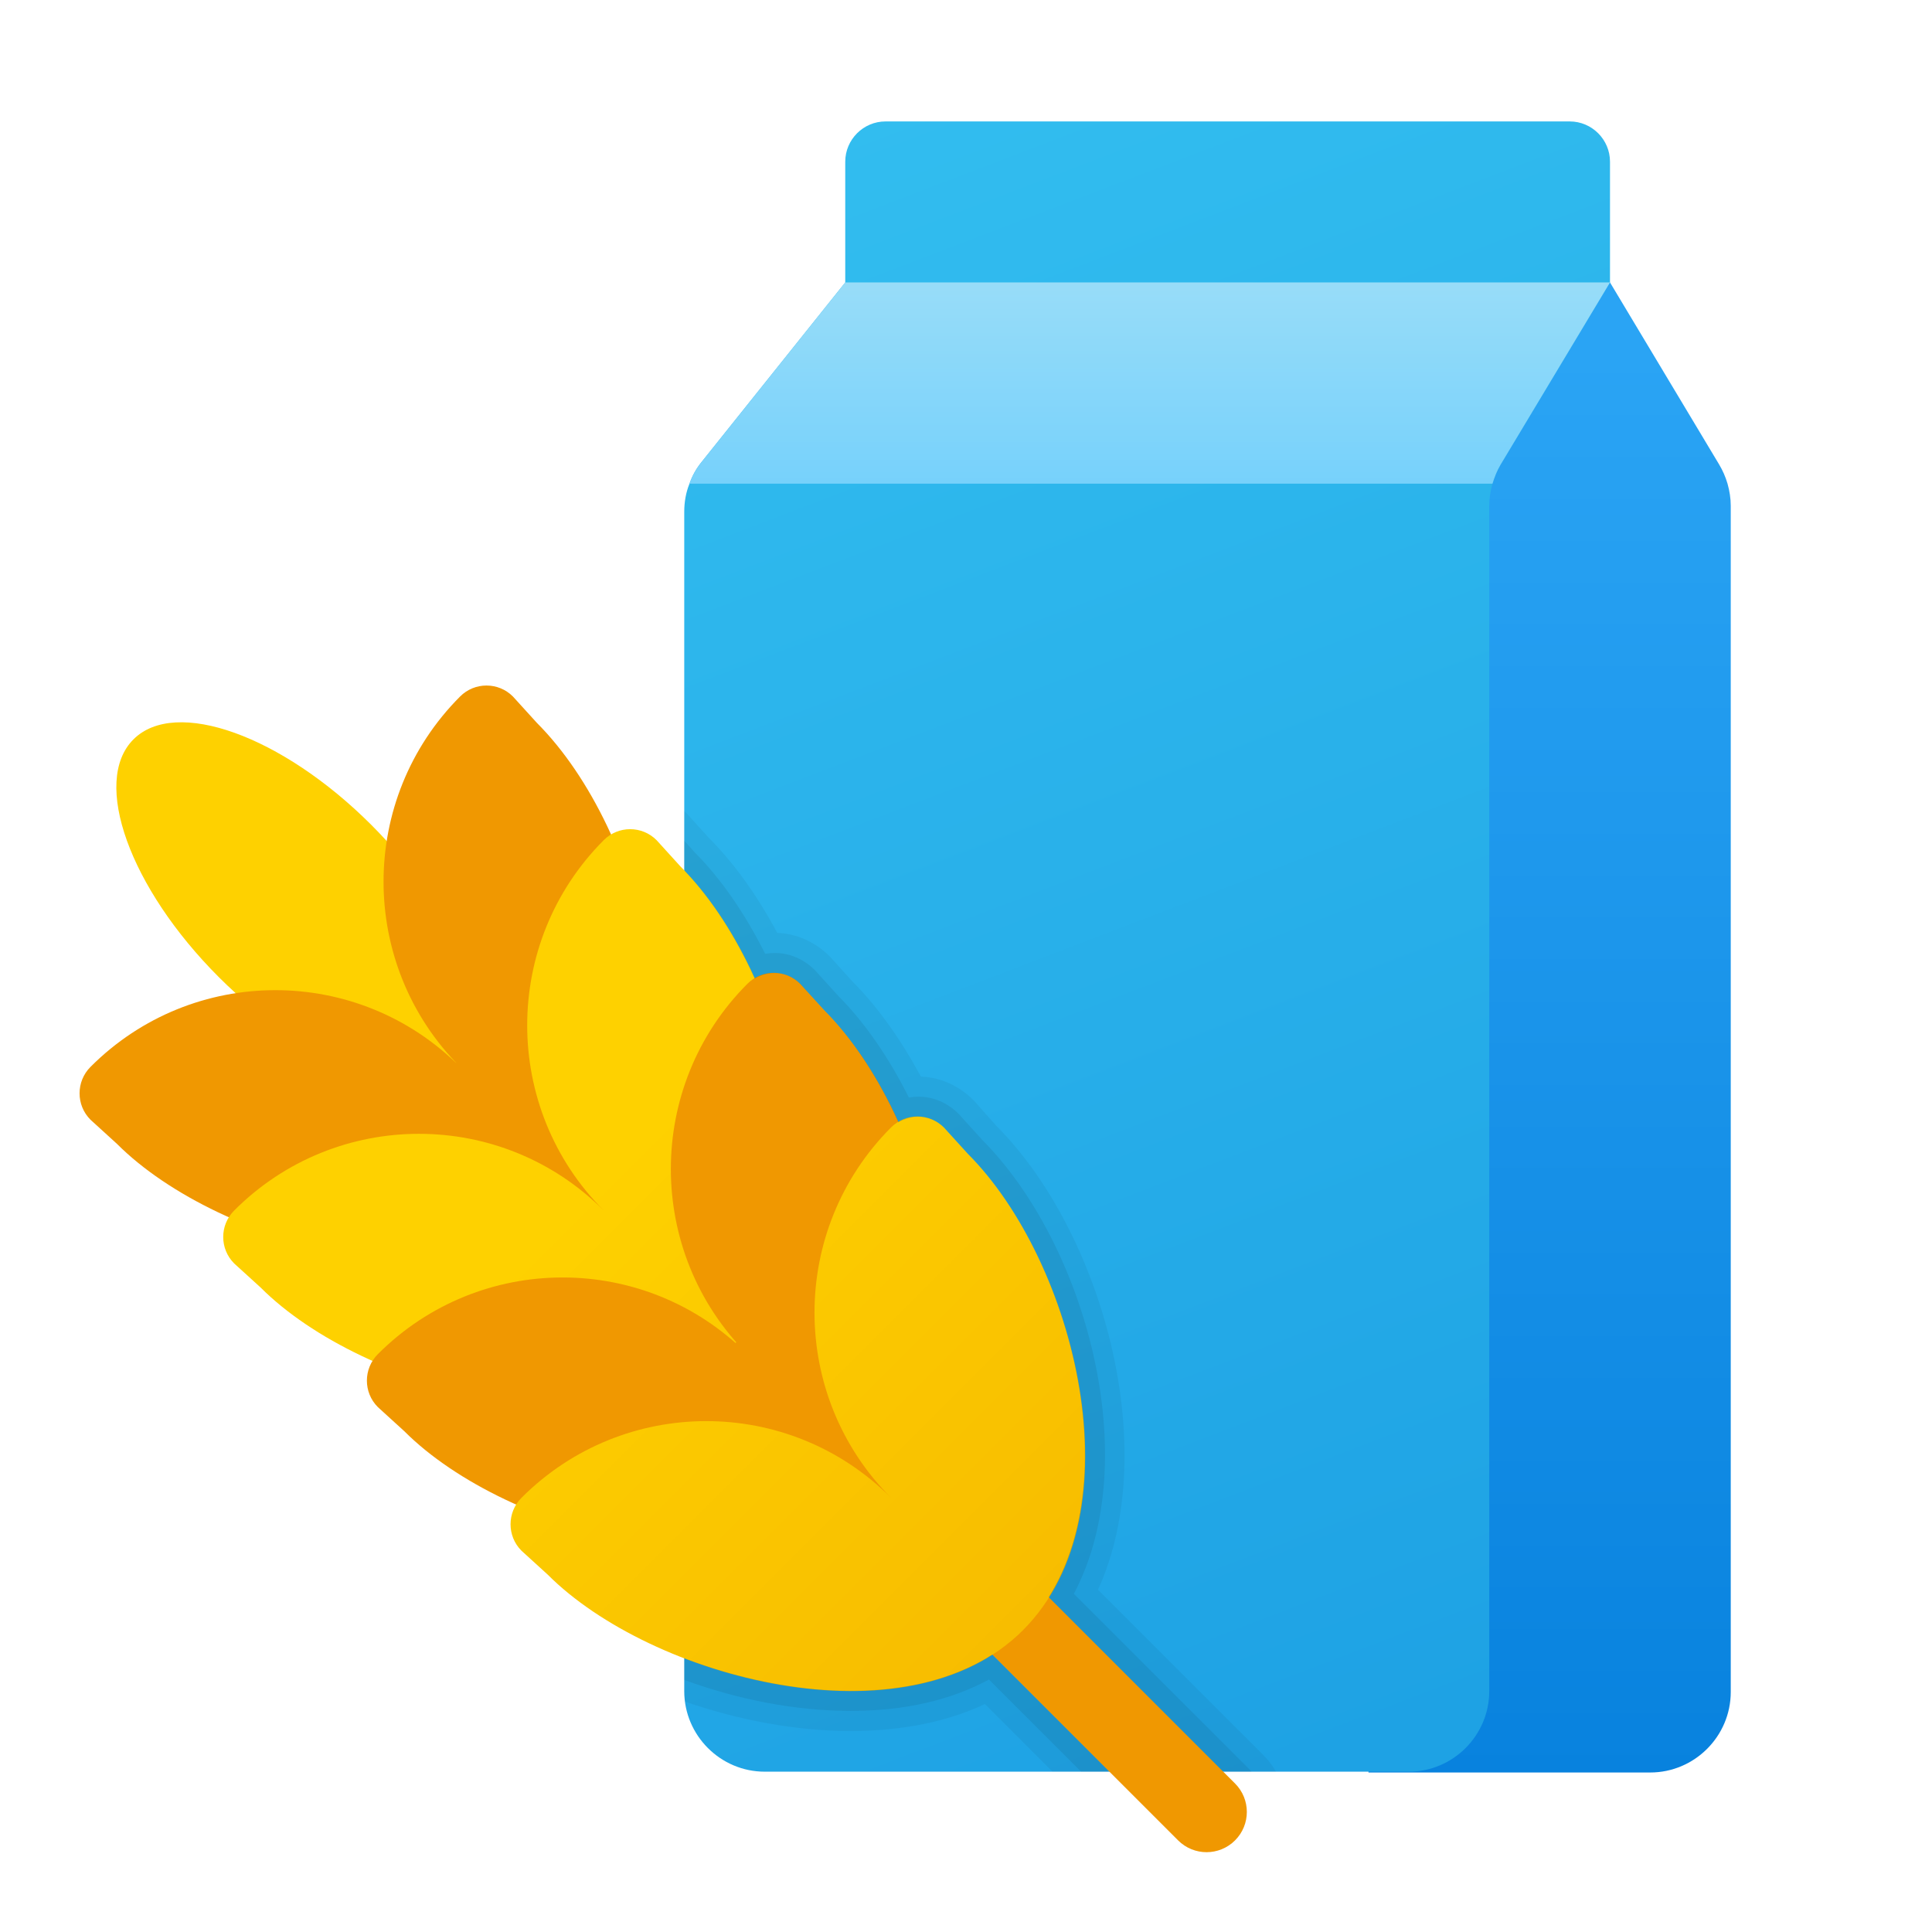 <svg xmlns="http://www.w3.org/2000/svg" viewBox="0 0 48 48"><linearGradient id="jYVeK0vm37CK_d0RDI9oza" x1="38.375" x2="38.375" y1="8.758" y2="52.428" gradientUnits="userSpaceOnUse"><stop offset="0" stop-color="#2aa4f4"/><stop offset="1" stop-color="#007ad9"/></linearGradient><path fill="url(#jYVeK0vm37CK_d0RDI9oza)" d="M43,12.567v29.47c0,1.1-0.9,2-2,2h-7l-0.25-32.02l2-1.6l4.25-3.4l2.71,4.52	c0.09,0.15,0.16,0.31,0.21,0.48C42.97,12.197,43,12.377,43,12.567z"/><linearGradient id="jYVeK0vm37CK_d0RDI9ozb" x1="20.809" x2="35.985" y1="3.016" y2="42.663" gradientUnits="userSpaceOnUse"><stop offset="0" stop-color="#32bdef"/><stop offset="1" stop-color="#1ea2e4"/></linearGradient><path fill="url(#jYVeK0vm37CK_d0RDI9ozb)" d="M40,4.017v3l-2.72,4.53c-0.09,0.15-0.15,0.31-0.2,0.47c-0.05,0.18-0.08,0.36-0.08,0.55v29.45	c0,1.1-0.9,2-2,2H19c-1.1,0-2-0.9-2-2v-29.3c0-0.24,0.04-0.48,0.13-0.7c0.07-0.2,0.17-0.38,0.31-0.55L21,7.017v-3c0-0.55,0.45-1,1-1	h17C39.55,3.017,40,3.467,40,4.017z"/><linearGradient id="jYVeK0vm37CK_d0RDI9ozc" x1="28.565" x2="28.565" y1="4.605" y2="19.139" gradientUnits="userSpaceOnUse"><stop offset="0" stop-color="#a8e2f7"/><stop offset="1" stop-color="#47c1ff"/></linearGradient><path fill="url(#jYVeK0vm37CK_d0RDI9ozc)" d="M40,7.017l-2.72,4.53c-0.09,0.15-0.15,0.31-0.2,0.47H17.13c0.07-0.2,0.17-0.38,0.31-0.55	L21,7.017H40z"/><path fill="#f09801" d="M29.977,46.017c-0.256,0-0.512-0.098-0.707-0.293L10.451,26.904c-0.391-0.391-0.391-1.023,0-1.414 s1.023-0.391,1.414,0L30.684,44.31c0.391,0.391,0.391,1.023,0,1.414C30.489,45.919,30.233,46.017,29.977,46.017z"/><linearGradient id="jYVeK0vm37CK_d0RDI9ozd" x1="23.721" x2="-16.145" y1="40.334" y2="80.2" gradientTransform="matrix(-1.029 -.029 .029 1.029 37.824 -11.177)" gradientUnits="userSpaceOnUse"><stop offset="0" stop-color="#fed100"/><stop offset=".477" stop-color="#f2ad00"/><stop offset="1" stop-color="#e38101"/></linearGradient><path fill="url(#jYVeK0vm37CK_d0RDI9ozd)" d="M5.438,24.278C3.22,22.061,2.27,19.416,3.315,18.37s3.69-0.095,5.908,2.122 s3.168,4.863,2.122,5.908C10.3,27.446,7.655,26.496,5.438,24.278z"/><path fill="#f09801" d="M2.249,26.506c2.536-2.541,6.647-2.541,9.182,0c-2.536-2.541-2.536-6.661,0-9.202 c0.362-0.363,0.95-0.363,1.312,0l0.597,0.657c2.667,2.672,4.269,8.927,1.371,11.831s-9.255,1.182-11.806-1.374l-0.656-0.598 C1.886,27.458,1.886,26.869,2.249,26.506z"/><linearGradient id="jYVeK0vm37CK_d0RDI9oze" x1="34.48" x2="-8.044" y1="29.587" y2="72.111" gradientTransform="matrix(-1 0 0 1 49 0)" gradientUnits="userSpaceOnUse"><stop offset="0" stop-color="#fed100"/><stop offset=".477" stop-color="#f2ad00"/><stop offset="1" stop-color="#e38101"/></linearGradient><path fill="url(#jYVeK0vm37CK_d0RDI9oze)" d="M5.818,30.075c2.536-2.541,6.647-2.541,9.182,0c-2.536-2.541-2.536-6.661,0-9.202 c0.362-0.363,0.95-0.363,1.312,0l0.597,0.657c2.667,2.672,4.269,8.927,1.371,11.831c-2.898,2.904-9.255,1.182-11.806-1.374 L5.818,31.39C5.455,31.027,5.455,30.438,5.818,30.075z"/><path fill="#f09801" d="M9.387,33.644c2.536-2.541,6.647-2.541,9.182,0c-2.536-2.541-2.536-6.661,0-9.202 c0.362-0.363,0.95-0.363,1.312,0l0.597,0.657c2.667,2.672,4.269,8.927,1.371,11.831c-2.898,2.904-9.255,1.182-11.806-1.374 l-0.656-0.598C9.025,34.596,9.025,34.007,9.387,33.644z"/><linearGradient id="jYVeK0vm37CK_d0RDI9ozf" x1="34.956" x2="-7.568" y1="29.111" y2="71.635" gradientTransform="matrix(-1 0 0 1 49 0)" gradientUnits="userSpaceOnUse"><stop offset="0" stop-color="#fed100"/><stop offset=".477" stop-color="#f2ad00"/><stop offset="1" stop-color="#e38101"/></linearGradient><path fill="url(#jYVeK0vm37CK_d0RDI9ozf)" d="M12.956,37.213c2.536-2.541,6.647-2.541,9.182,0c-2.536-2.541-2.536-6.661,0-9.202 c0.362-0.363,0.95-0.363,1.312,0l0.597,0.657c2.667,2.672,4.269,8.927,1.371,11.831c-2.898,2.904-9.255,1.182-11.806-1.374 l-0.656-0.598C12.594,38.165,12.594,37.576,12.956,37.213z"/><g><path d="M31.39,43.607l-4.11-4.11c1.61-3.54,0.08-8.92-2.53-11.53l-0.56-0.63c-0.37-0.37-0.83-0.57-1.31-0.59 c-0.5-0.92-1.07-1.73-1.69-2.35l-0.57-0.63c-0.37-0.37-0.83-0.57-1.31-0.59c-0.49-0.92-1.07-1.73-1.69-2.35l-0.57-0.63 c-0.02-0.02-0.03-0.03-0.05-0.04v1.47c0.68,0.71,1.28,1.65,1.75,2.69c0.15-0.09,0.33-0.14,0.5-0.14c0.23,0,0.45,0.09,0.63,0.27 l0.6,0.65c0.71,0.72,1.35,1.7,1.84,2.79c0.15-0.09,0.33-0.14,0.5-0.14c0.23,0,0.45,0.09,0.63,0.26l0.6,0.66 c2.44,2.45,3.97,7.88,2,11.01l4.34,4.34h1.31C31.62,43.867,31.51,43.727,31.39,43.607z M21.13,42.007c-1.37,0-2.82-0.31-4.13-0.81 v0.82c0,0.09,0.01,0.18,0.02,0.26c1.33,0.46,2.76,0.73,4.11,0.73c1.26,0,2.38-0.22,3.34-0.67l1.68,1.68h1.41l-2.91-2.91 C23.66,41.737,22.43,42.007,21.13,42.007z" opacity=".05"/><path d="M31.04,43.957l-4.36-4.36c1.77-3.34,0.29-8.7-2.28-11.28l-0.58-0.64c-0.28-0.28-0.63-0.43-1-0.43 c-0.08,0-0.16,0.01-0.24,0.02c-0.5-1-1.1-1.87-1.75-2.52l-0.58-0.64c-0.28-0.28-0.63-0.43-1-0.43c-0.08,0-0.16,0.01-0.24,0.02 c-0.5-1-1.1-1.87-1.75-2.52L17,20.887v0.74c0.68,0.71,1.28,1.65,1.75,2.69c0.15-0.09,0.33-0.14,0.5-0.14 c0.23,0,0.45,0.09,0.63,0.27l0.6,0.65c0.71,0.72,1.35,1.7,1.84,2.79c0.15-0.09,0.33-0.14,0.5-0.14c0.23,0,0.45,0.09,0.63,0.26 l0.6,0.66c2.44,2.45,3.97,7.88,2,11.01l4.34,4.34h0.7C31.08,43.997,31.06,43.977,31.04,43.957z M21.13,42.007 c-1.37,0-2.82-0.31-4.13-0.81v0.54c1.33,0.49,2.77,0.77,4.13,0.77c1.33,0,2.48-0.26,3.44-0.78l2.29,2.29h0.7l-2.91-2.91 C23.66,41.737,22.43,42.007,21.13,42.007z" opacity=".07"/></g></svg>